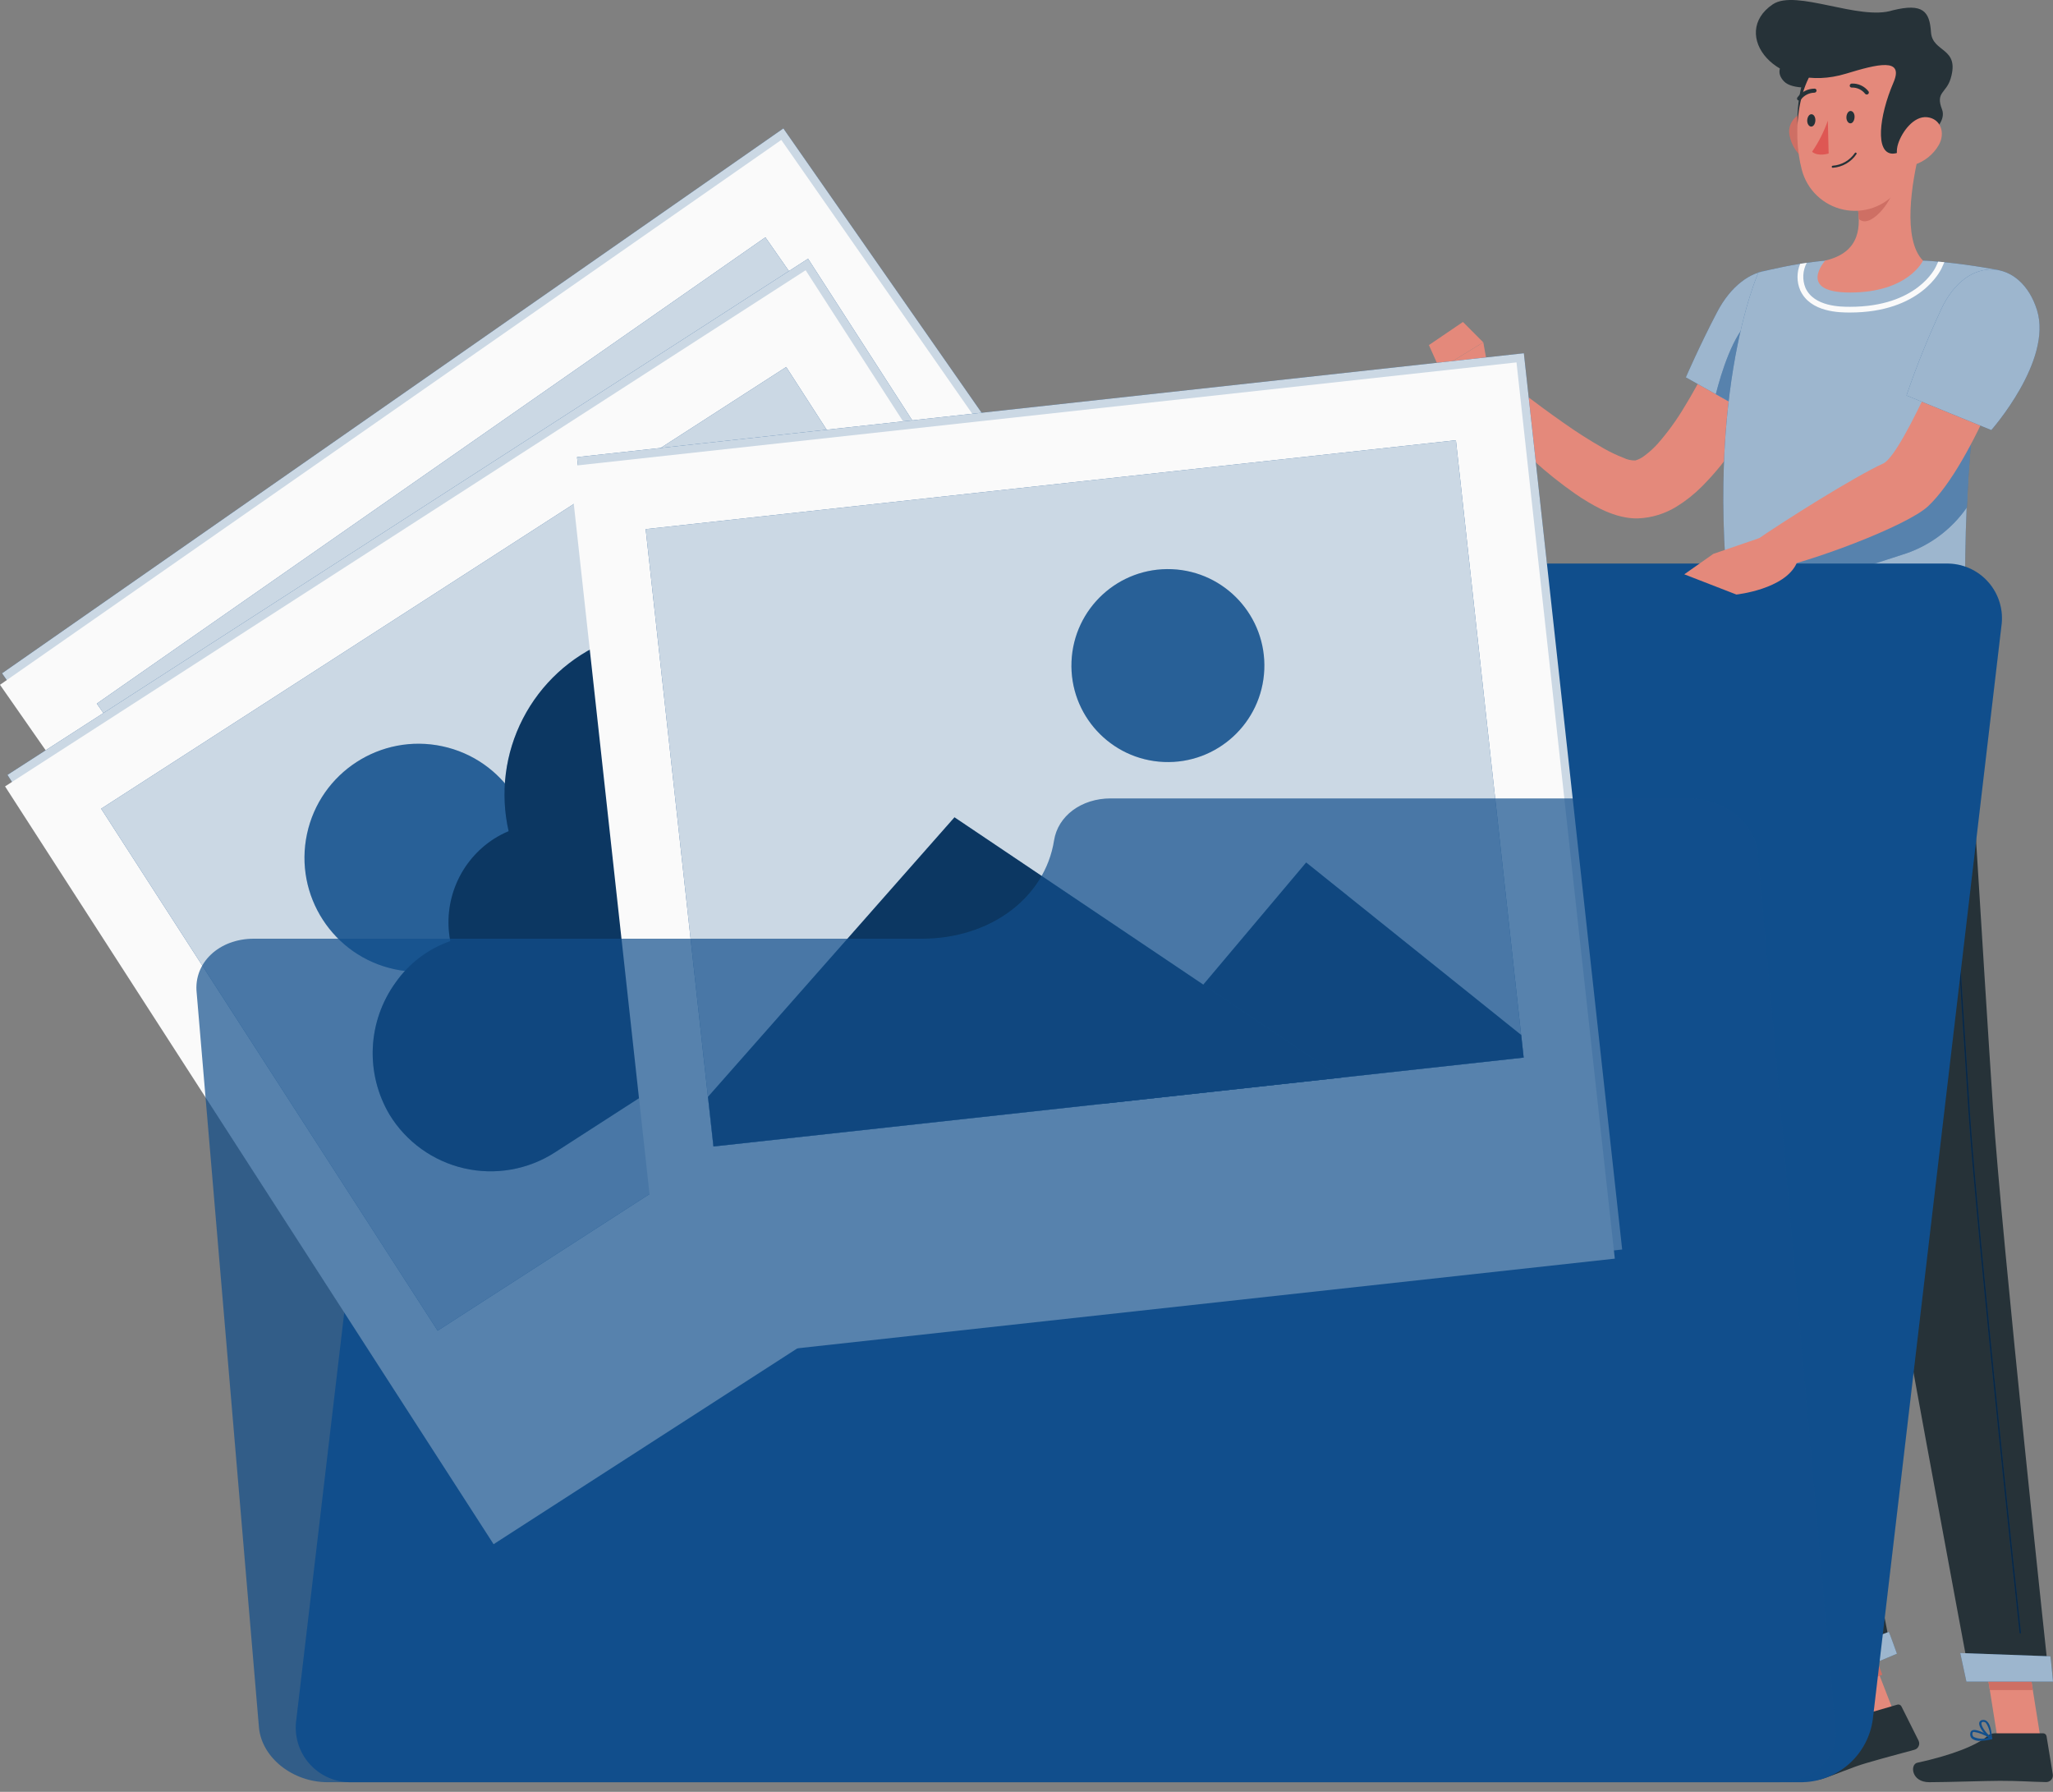 <svg width="165" height="144" viewBox="0 0 165 144" fill="none" xmlns="http://www.w3.org/2000/svg">
<rect x="0" y="0" width="165" height="144" fill="#808080" stroke="none"/>
<path d="M149.337 130.194L146.059 131.463L148.883 138.759L152.162 137.49L149.337 130.194Z" fill="#E4897B"/>
<path d="M163.995 139.694H160.538L159.266 131.692H162.723L163.995 139.694Z" fill="#E4897B"/>
<path d="M160.313 139.294H164.201C164.268 139.294 164.333 139.317 164.385 139.36C164.436 139.403 164.47 139.463 164.481 139.529L164.986 142.604C164.997 142.681 164.991 142.759 164.968 142.834C164.946 142.908 164.908 142.976 164.856 143.034C164.805 143.092 164.741 143.139 164.67 143.17C164.599 143.201 164.522 143.216 164.445 143.215C163.09 143.192 162.434 143.114 160.726 143.114C159.675 143.114 156.503 143.224 155.052 143.224C153.601 143.224 153.496 141.787 154.097 141.659C156.792 141.076 158.849 140.281 159.744 139.506C159.904 139.373 160.105 139.298 160.313 139.294Z" fill="#263238"/>
<path d="M148.809 138.064L152.481 136.995C152.546 136.973 152.615 136.976 152.678 137.002C152.74 137.028 152.791 137.076 152.821 137.137L154.198 139.891C154.231 139.961 154.248 140.037 154.248 140.114C154.248 140.191 154.231 140.268 154.198 140.337C154.165 140.407 154.117 140.469 154.058 140.518C153.998 140.567 153.929 140.602 153.854 140.621C152.523 140.984 151.623 141.213 149.956 141.7C148.8 142.035 147.629 142.581 146.486 142.944C145.701 143.197 143.846 143.206 142.887 143.206C141.468 143.206 141.152 141.709 141.757 141.64C143.295 141.466 143.507 141.548 144.356 141.122C145.743 140.512 147.001 139.643 148.061 138.56C148.263 138.333 148.521 138.162 148.809 138.064V138.064Z" fill="#263238"/>
<path d="M143.681 27.782C143.396 28.503 143.125 29.132 142.818 29.793C142.51 30.454 142.203 31.087 141.877 31.726C141.217 33.02 140.486 34.277 139.687 35.49C138.853 36.782 137.887 37.984 136.804 39.075C136.189 39.698 135.501 40.245 134.757 40.705C133.822 41.286 132.753 41.615 131.653 41.66C131.346 41.668 131.038 41.646 130.735 41.596C130.47 41.552 130.208 41.493 129.95 41.417C129.512 41.283 129.086 41.116 128.674 40.916C127.968 40.562 127.289 40.159 126.64 39.709C125.45 38.881 124.315 37.976 123.243 37C121.162 35.116 119.219 33.083 117.431 30.918L119.213 29.127C121.32 30.789 123.482 32.451 125.64 33.966C126.691 34.712 127.778 35.404 128.899 36.041C129.405 36.329 129.931 36.579 130.474 36.789C130.771 36.938 131.1 37.012 131.433 37.005C131.696 36.927 131.942 36.801 132.158 36.633C132.556 36.339 132.922 36.005 133.251 35.637C134.041 34.732 134.748 33.758 135.363 32.726C136.024 31.652 136.643 30.518 137.231 29.361C137.525 28.783 137.809 28.195 138.085 27.608C138.36 27.02 138.64 26.401 138.874 25.859L143.681 27.782Z" fill="#E4897B"/>
<path d="M119.704 30.234L119.213 27.511L115.71 29.66C115.71 29.66 116.816 31.377 117.982 31.404L119.704 30.234Z" fill="#E4897B"/>
<path d="M117.578 25.873L114.842 27.732L115.705 29.66L119.208 27.511L117.578 25.873Z" fill="#E4897B"/>
<path d="M145.288 24.266C146.132 27.406 141.532 33.713 141.532 33.713L135.491 30.326C135.491 30.326 136.616 27.732 137.998 25.092C140.224 20.827 144.319 20.685 145.288 24.266Z" fill="#114F8C"/>
<path opacity="0.6" d="M145.288 24.266C146.132 27.406 141.532 33.713 141.532 33.713L135.491 30.326C135.491 30.326 136.616 27.732 137.998 25.092C140.224 20.827 144.319 20.685 145.288 24.266Z" fill="#FAFAFA"/>
<path d="M137.901 31.671L140.275 33.002L140.688 25.721C139.311 26.782 138.333 29.977 137.901 31.671Z" fill="#114F8C"/>
<path opacity="0.3" d="M137.901 31.671L140.275 33.002L140.688 25.721C139.311 26.782 138.333 29.977 137.901 31.671Z" fill="#FAFAFA"/>
<path d="M149.827 130.815L146.538 132.085L147.994 135.858L151.284 134.588L149.827 130.815Z" fill="#CE6F64"/>
<path d="M162.728 131.692H159.266L159.923 135.819H163.379L162.728 131.692Z" fill="#CE6F64"/>
<path d="M160.694 21.723C157.173 35.095 158.146 48.941 157.852 51.778H139.366C136.611 32.341 141.321 21.902 141.321 21.902C141.321 21.902 142.79 21.507 144.682 21.199L145.21 21.121C145.692 21.052 146.187 20.988 146.692 20.942C149.31 20.791 151.934 20.791 154.552 20.942C154.96 20.942 155.373 20.993 155.777 21.025L156.259 21.071C158.642 21.305 160.694 21.723 160.694 21.723Z" fill="#114F8C"/>
<path opacity="0.6" d="M160.694 21.723C157.173 35.095 158.146 48.941 157.852 51.778H139.366C136.611 32.341 141.321 21.902 141.321 21.902C141.321 21.902 142.79 21.507 144.682 21.199L145.21 21.121C145.692 21.052 146.187 20.988 146.692 20.942C149.31 20.791 151.934 20.791 154.552 20.942C154.96 20.942 155.373 20.993 155.777 21.025L156.259 21.071C158.642 21.305 160.694 21.723 160.694 21.723Z" fill="#FAFAFA"/>
<path d="M138.778 46.517C138.842 47.346 138.923 48.197 139.021 49.069L152.793 44.607C154.94 43.967 156.805 42.615 158.082 40.774C158.132 39.548 158.201 38.258 158.307 36.913C158.353 36.257 158.412 35.587 158.472 34.907C158.532 34.228 158.614 33.479 158.697 32.754L138.778 46.517Z" fill="#114F8C"/>
<path opacity="0.3" d="M138.778 46.517C138.842 47.346 138.923 48.197 139.021 49.069L152.793 44.607C154.94 43.967 156.805 42.615 158.082 40.774C158.132 39.548 158.201 38.258 158.307 36.913C158.353 36.257 158.412 35.587 158.472 34.907C158.532 34.228 158.614 33.479 158.697 32.754L138.778 46.517Z" fill="#FAFAFA"/>
<path d="M155.777 21.025L155.594 21.42C155.534 21.553 154.07 24.656 148.685 24.656C147.969 24.656 145.788 24.656 145.104 23.132C144.973 22.809 144.915 22.462 144.933 22.115C144.951 21.767 145.046 21.428 145.21 21.121L144.682 21.199C144.539 21.535 144.466 21.895 144.466 22.26C144.466 22.624 144.539 22.985 144.682 23.32C145.485 25.115 147.895 25.115 148.68 25.115C154.354 25.115 155.943 21.75 156.025 21.608L156.269 21.071L155.777 21.025Z" fill="#FAFAFA"/>
<path d="M154.29 12.091C153.647 14.621 152.881 19.253 154.552 20.942C154.552 20.942 153.386 23.508 148.685 23.508C144.392 23.508 146.692 20.942 146.692 20.942C149.552 20.267 149.603 18.188 149.226 16.214L154.29 12.091Z" fill="#E4897B"/>
<path d="M152.224 13.771L149.226 16.209C149.322 16.662 149.375 17.123 149.387 17.586C150.264 18.459 152.022 16.25 152.206 15.121C152.292 14.676 152.299 14.219 152.224 13.771Z" fill="#CE6F64"/>
<path d="M143.823 10.866C143.896 11.275 144.054 11.666 144.285 12.012C144.517 12.358 144.817 12.652 145.168 12.876C146.123 13.482 147.005 12.716 147.046 11.65C147.101 10.696 146.67 9.227 145.554 9.052C145.311 9.016 145.063 9.039 144.83 9.118C144.598 9.198 144.388 9.332 144.218 9.51C144.049 9.688 143.924 9.904 143.856 10.14C143.787 10.376 143.776 10.624 143.823 10.866Z" fill="#CE6F64"/>
<path d="M146.362 4.191C144.595 4.856 143.52 11.623 145.604 12.775C147.689 13.928 149.709 2.933 146.362 4.191Z" fill="#263238"/>
<path d="M143.378 6.537C144.682 7.914 151.329 6.261 151.582 3.892C151.834 1.524 140.913 3.947 143.378 6.537Z" fill="#263238"/>
<path d="M154.194 7.987C154.07 11.435 154.171 13.45 152.49 15.332C151.975 15.96 151.296 16.434 150.528 16.7C149.76 16.967 148.934 17.016 148.14 16.843C147.346 16.67 146.615 16.28 146.029 15.718C145.442 15.156 145.022 14.443 144.815 13.657C144.007 10.636 144.356 5.508 147.652 3.865C148.343 3.485 149.124 3.297 149.913 3.321C150.701 3.345 151.469 3.579 152.137 4C152.804 4.42 153.347 5.012 153.708 5.713C154.07 6.414 154.238 7.2 154.194 7.987V7.987Z" fill="#E4897B"/>
<path d="M152.114 0.83C154.552 0.229 155.084 0.918 155.194 2.584C155.305 4.25 157.526 3.787 156.778 6.302C156.429 7.491 155.534 7.39 156.08 8.791C156.705 10.402 153 12.353 152.128 12.348C150.691 12.348 151.008 9.355 152.178 6.633C153.055 4.595 150.87 5.159 148.363 5.921C142.717 7.634 138.975 2.708 142.478 0.348C144.333 -0.905 149.433 1.693 152.114 0.83Z" fill="#263238"/>
<path d="M155.828 11.641C155.39 12.407 154.68 12.98 153.84 13.248C152.734 13.588 152.215 12.615 152.55 11.563C152.853 10.613 153.799 9.296 154.891 9.42C155.984 9.543 156.36 10.691 155.828 11.641Z" fill="#E4897B"/>
<path d="M139.366 51.759C139.366 51.759 136.262 79.528 136.019 90.069C135.767 101.036 146.536 135.241 146.536 135.241L152.045 132.923C152.045 132.923 145.618 101.674 146.536 90.909C147.491 79.189 151.517 51.759 151.517 51.759H139.366Z" fill="#263238"/>
<path d="M147.073 59.403C144.604 64.535 146.27 74.681 147.61 80.695C148.12 76.453 148.721 71.844 149.295 67.579C149.24 61.019 148.731 55.96 147.073 59.403Z" fill="#182137"/>
<path d="M151.806 131.141C151.829 131.141 152.458 132.9 152.458 132.9L146.105 135.567L145.099 133.708L151.806 131.141Z" fill="#114F8C"/>
<path opacity="0.6" d="M151.806 131.141C151.829 131.141 152.458 132.9 152.458 132.9L146.105 135.567L145.099 133.708L151.806 131.141Z" fill="#FAFAFA"/>
<path d="M145.921 51.759C145.921 51.759 148.295 78.17 149.869 88.067C151.591 98.906 158.357 135.002 158.357 135.002H164.692C164.692 135.002 160.896 99.778 160.18 89.049C159.404 77.403 157.852 51.759 157.852 51.759H145.921Z" fill="#263238"/>
<path d="M164.789 133.106C164.812 133.106 165 135.14 165 135.14H158.041L157.545 132.844L164.789 133.106Z" fill="#114F8C"/>
<path opacity="0.6" d="M164.789 133.106C164.812 133.106 165 135.14 165 135.14H158.041L157.545 132.844L164.789 133.106Z" fill="#FAFAFA"/>
<path d="M162.365 131.279C162.35 131.279 162.336 131.273 162.326 131.263C162.316 131.253 162.31 131.239 162.31 131.224C162.273 130.907 158.853 99.089 158.21 89.449C157.513 78.987 156.108 55.795 156.094 55.56C156.094 55.553 156.094 55.545 156.097 55.537C156.099 55.53 156.103 55.523 156.108 55.517C156.113 55.511 156.12 55.506 156.127 55.502C156.134 55.499 156.141 55.497 156.149 55.496V55.496C156.164 55.496 156.179 55.502 156.19 55.512C156.201 55.522 156.208 55.536 156.209 55.551C156.209 55.785 157.627 78.964 158.325 89.44C158.968 99.08 162.388 130.875 162.425 131.215C162.426 131.222 162.426 131.23 162.424 131.238C162.422 131.245 162.419 131.252 162.414 131.258C162.409 131.264 162.403 131.269 162.396 131.273C162.389 131.276 162.382 131.279 162.374 131.279H162.365Z" fill="#114F8C"/>
<path opacity="0.5" d="M162.365 131.279C162.35 131.279 162.336 131.273 162.326 131.263C162.316 131.253 162.31 131.239 162.31 131.224C162.273 130.907 158.853 99.089 158.21 89.449C157.513 78.987 156.108 55.795 156.094 55.56C156.094 55.553 156.094 55.545 156.097 55.537C156.099 55.53 156.103 55.523 156.108 55.517C156.113 55.511 156.12 55.506 156.127 55.502C156.134 55.499 156.141 55.497 156.149 55.496V55.496C156.164 55.496 156.179 55.502 156.19 55.512C156.201 55.522 156.208 55.536 156.209 55.551C156.209 55.785 157.627 78.964 158.325 89.44C158.968 99.08 162.388 130.875 162.425 131.215C162.426 131.222 162.426 131.23 162.424 131.238C162.422 131.245 162.419 131.252 162.414 131.258C162.409 131.264 162.403 131.269 162.396 131.273C162.389 131.276 162.382 131.279 162.374 131.279H162.365Z" fill="black"/>
<path d="M149.052 9.378C149.052 9.658 148.919 9.897 148.735 9.911C148.552 9.924 148.4 9.713 148.396 9.452C148.391 9.19 148.529 8.933 148.712 8.919C148.896 8.905 149.052 9.098 149.052 9.378Z" fill="#263238"/>
<path d="M145.903 9.64C145.903 9.92 145.77 10.159 145.586 10.172C145.402 10.186 145.251 9.975 145.246 9.713C145.242 9.452 145.379 9.195 145.563 9.181C145.747 9.167 145.894 9.36 145.903 9.64Z" fill="#263238"/>
<path d="M146.904 9.695C146.592 10.58 146.166 11.421 145.637 12.197C146.137 12.615 146.968 12.335 146.968 12.335L146.904 9.695Z" fill="#DE5753"/>
<path d="M147.298 13.482C147.277 13.482 147.257 13.474 147.241 13.46C147.226 13.445 147.217 13.425 147.216 13.404C147.216 13.382 147.224 13.36 147.24 13.344C147.255 13.328 147.276 13.318 147.298 13.317C147.651 13.291 147.993 13.187 148.3 13.011C148.606 12.836 148.87 12.594 149.07 12.303C149.081 12.284 149.098 12.271 149.118 12.265C149.138 12.26 149.16 12.262 149.178 12.273C149.196 12.283 149.21 12.3 149.215 12.32C149.221 12.341 149.218 12.362 149.208 12.38C148.995 12.698 148.712 12.962 148.381 13.153C148.05 13.344 147.68 13.457 147.298 13.482Z" fill="#263238"/>
<path d="M150.034 7.597C150.009 7.598 149.984 7.593 149.961 7.583C149.938 7.572 149.917 7.557 149.901 7.537C149.776 7.376 149.614 7.247 149.429 7.16C149.244 7.073 149.041 7.031 148.836 7.037C148.815 7.039 148.794 7.038 148.774 7.032C148.754 7.026 148.735 7.016 148.719 7.003C148.702 6.99 148.689 6.973 148.679 6.955C148.669 6.936 148.663 6.916 148.662 6.895C148.66 6.851 148.676 6.808 148.705 6.774C148.734 6.741 148.774 6.72 148.818 6.716C149.076 6.704 149.333 6.754 149.568 6.862C149.803 6.97 150.008 7.132 150.167 7.335C150.181 7.352 150.19 7.371 150.196 7.392C150.202 7.412 150.203 7.434 150.2 7.455C150.197 7.476 150.19 7.496 150.179 7.514C150.167 7.532 150.153 7.548 150.135 7.56C150.107 7.583 150.071 7.596 150.034 7.597V7.597Z" fill="#263238"/>
<path d="M144.539 8.07C144.516 8.064 144.494 8.053 144.475 8.038C144.46 8.023 144.448 8.005 144.439 7.985C144.431 7.966 144.427 7.944 144.427 7.923C144.427 7.902 144.431 7.88 144.439 7.861C144.448 7.841 144.46 7.823 144.475 7.808C144.634 7.593 144.842 7.419 145.081 7.3C145.321 7.182 145.585 7.121 145.852 7.124C145.874 7.125 145.894 7.131 145.913 7.14C145.932 7.15 145.949 7.163 145.962 7.18C145.976 7.196 145.986 7.215 145.991 7.236C145.997 7.256 145.998 7.278 145.995 7.299C145.988 7.342 145.965 7.381 145.932 7.409C145.898 7.437 145.855 7.452 145.811 7.45V7.45C145.601 7.455 145.396 7.507 145.21 7.604C145.023 7.7 144.862 7.837 144.737 8.006C144.715 8.036 144.684 8.058 144.648 8.069C144.613 8.081 144.575 8.081 144.539 8.07V8.07Z" fill="#263238"/>
<path d="M162.471 26.24L157.692 24.968C157.692 24.968 153.009 36.495 151.357 37.248C149.107 38.272 143.405 41.839 140.986 43.524C140.848 44.093 140.954 45.617 141.262 46.03C145.393 45.282 153.303 42.238 154.956 40.687C158.72 37.161 162.471 26.24 162.471 26.24Z" fill="#E4897B"/>
<path d="M163.715 24.922C164.977 28.99 160.042 34.563 160.042 34.563L153.225 31.781C154.029 29.425 154.96 27.114 156.012 24.858C158.109 20.345 162.438 20.814 163.715 24.922Z" fill="#114F8C"/>
<path opacity="0.6" d="M163.715 24.922C164.977 28.99 160.042 34.563 160.042 34.563L153.225 31.781C154.029 29.425 154.96 27.114 156.012 24.858C158.109 20.345 162.438 20.814 163.715 24.922Z" fill="#FAFAFA"/>
<path d="M159.151 139.9C158.919 139.922 158.686 139.86 158.495 139.726C158.436 139.672 158.392 139.605 158.367 139.529C158.342 139.453 158.337 139.372 158.353 139.294C158.355 139.245 158.371 139.198 158.397 139.157C158.424 139.116 158.461 139.083 158.504 139.06C158.894 138.867 159.973 139.551 160.093 139.629C160.106 139.638 160.117 139.651 160.123 139.665C160.13 139.68 160.132 139.696 160.129 139.712C160.125 139.728 160.116 139.743 160.104 139.754C160.092 139.766 160.077 139.773 160.06 139.776C159.763 139.852 159.458 139.893 159.151 139.9V139.9ZM158.692 139.189C158.658 139.181 158.622 139.181 158.587 139.189C158.569 139.198 158.555 139.212 158.544 139.229C158.534 139.246 158.528 139.265 158.527 139.285C158.516 139.339 158.519 139.394 158.535 139.446C158.551 139.498 158.58 139.545 158.619 139.584C159.005 139.759 159.443 139.78 159.845 139.643C159.487 139.411 159.085 139.255 158.665 139.184L158.692 139.189Z" fill="#114F8C"/>
<path d="M160.028 139.776H159.992C159.643 139.579 158.995 138.822 159.073 138.436C159.09 138.376 159.126 138.323 159.176 138.284C159.226 138.246 159.286 138.225 159.349 138.225C159.41 138.215 159.472 138.22 159.531 138.238C159.59 138.256 159.644 138.288 159.689 138.33C160.074 138.656 160.097 139.652 160.097 139.708C160.097 139.731 160.088 139.753 160.072 139.769C160.055 139.786 160.033 139.795 160.01 139.795L160.028 139.776ZM159.413 138.376H159.376C159.271 138.376 159.257 138.441 159.253 138.459C159.193 138.688 159.601 139.258 159.941 139.529C159.94 139.141 159.82 138.762 159.597 138.445C159.546 138.4 159.481 138.376 159.413 138.376V138.376Z" fill="#114F8C"/>
<path d="M146.945 139.327C146.666 139.425 146.361 139.425 146.082 139.327C146.015 139.295 145.957 139.247 145.915 139.187C145.872 139.126 145.846 139.056 145.839 138.982C145.834 138.937 145.839 138.892 145.855 138.85C145.871 138.807 145.897 138.769 145.93 138.739C146.302 138.413 147.799 138.767 147.969 138.808C147.984 138.812 147.998 138.821 148.009 138.833C148.02 138.846 148.026 138.861 148.028 138.877C148.029 138.894 148.025 138.911 148.016 138.926C148.007 138.94 147.994 138.952 147.978 138.959C147.645 139.112 147.299 139.235 146.945 139.327V139.327ZM146.201 138.78C146.148 138.789 146.097 138.812 146.054 138.845C146.041 138.857 146.031 138.873 146.025 138.891C146.02 138.909 146.019 138.927 146.022 138.946C146.023 138.993 146.037 139.039 146.062 139.08C146.087 139.12 146.123 139.153 146.165 139.175C146.408 139.308 146.977 139.203 147.702 138.9C147.213 138.773 146.705 138.733 146.201 138.78V138.78Z" fill="#114F8C"/>
<path d="M147.978 138.95H147.946C147.487 138.867 146.568 138.34 146.541 137.945C146.541 137.853 146.582 137.724 146.798 137.646C146.949 137.595 147.114 137.605 147.257 137.674C147.757 137.922 148.019 138.803 148.028 138.84C148.035 138.853 148.038 138.867 148.038 138.881C148.038 138.896 148.035 138.91 148.028 138.923C148.023 138.931 148.015 138.937 148.006 138.942C147.998 138.947 147.988 138.95 147.978 138.95ZM146.894 137.793H146.844C146.702 137.844 146.706 137.903 146.706 137.922C146.706 138.156 147.372 138.592 147.835 138.739C147.727 138.371 147.501 138.049 147.193 137.821C147.101 137.774 146.994 137.764 146.894 137.793Z" fill="#114F8C"/>
<path d="M104.522 49.207C104.916 48.086 105.641 47.11 106.602 46.411C107.563 45.712 108.714 45.321 109.903 45.291H156.397C157.038 45.276 157.675 45.401 158.263 45.658C158.851 45.915 159.375 46.298 159.799 46.779C160.224 47.26 160.538 47.828 160.719 48.444C160.9 49.059 160.945 49.706 160.85 50.341L150.516 138.174C150.329 139.549 149.659 140.812 148.625 141.738C147.591 142.663 146.261 143.19 144.874 143.224H28.271C27.63 143.24 26.992 143.115 26.404 142.859C25.816 142.602 25.291 142.219 24.867 141.738C24.442 141.257 24.128 140.688 23.947 140.072C23.766 139.457 23.722 138.809 23.818 138.174L32.623 63.406C32.81 62.031 33.481 60.768 34.515 59.843C35.548 58.917 36.878 58.39 38.265 58.356H91.976C97.448 58.356 102.658 54.564 104.522 49.207Z" fill="#114F8C"/>
<path opacity="0.1" d="M104.522 49.207C104.916 48.086 105.641 47.11 106.602 46.411C107.563 45.712 108.714 45.321 109.903 45.291H156.397C157.038 45.276 157.675 45.401 158.263 45.658C158.851 45.915 159.375 46.298 159.799 46.779C160.224 47.26 160.538 47.828 160.719 48.444C160.9 49.059 160.945 49.706 160.85 50.341L150.516 138.174C150.329 139.549 149.659 140.812 148.625 141.738C147.591 142.663 146.261 143.19 144.874 143.224H28.271C27.63 143.24 26.992 143.115 26.404 142.859C25.816 142.602 25.291 142.219 24.867 141.738C24.442 141.257 24.128 140.688 23.947 140.072C23.766 139.457 23.722 138.809 23.818 138.174L32.623 63.406C32.81 62.031 33.481 60.768 34.515 59.843C35.548 58.917 36.878 58.39 38.265 58.356H91.976C97.448 58.356 102.658 54.564 104.522 49.207Z" fill="#114F8C"/>
<path d="M62.959 10.32L0.165 54.11L41.612 113.545L104.406 69.755L62.959 10.32Z" fill="#114F8C"/>
<path opacity="0.8" d="M62.959 10.32L0.165 54.11L41.612 113.545L104.406 69.755L62.959 10.32Z" fill="#FAFAFA"/>
<path d="M62.794 11.245L0 55.034L41.447 114.469L104.241 70.68L62.794 11.245Z" fill="#FAFAFA"/>
<path d="M61.514 19.072L7.781 56.544L36.329 97.482L90.063 60.011L61.514 19.072Z" fill="#114F8C"/>
<path opacity="0.8" d="M61.514 19.072L7.781 56.544L36.329 97.482L90.063 60.011L61.514 19.072Z" fill="#FAFAFA"/>
<path d="M40.941 54.312C41.98 55.802 42.554 57.568 42.589 59.384C42.624 61.201 42.12 62.987 41.139 64.517C40.159 66.046 38.747 67.251 37.081 67.978C35.416 68.704 33.573 68.92 31.784 68.599C29.996 68.277 28.343 67.432 27.036 66.171C25.728 64.909 24.824 63.288 24.438 61.513C24.052 59.737 24.201 57.887 24.867 56.197C25.533 54.506 26.686 53.051 28.179 52.016C30.177 50.632 32.642 50.096 35.035 50.526C37.427 50.956 39.551 52.318 40.941 54.312V54.312Z" fill="#114F8C"/>
<path opacity="0.1" d="M40.941 54.312C41.98 55.802 42.554 57.568 42.589 59.384C42.624 61.201 42.12 62.987 41.139 64.517C40.159 66.046 38.747 67.251 37.081 67.978C35.416 68.704 33.573 68.92 31.784 68.599C29.996 68.277 28.343 67.432 27.036 66.171C25.728 64.909 24.824 63.288 24.438 61.513C24.052 59.737 24.201 57.887 24.867 56.197C25.533 54.506 26.686 53.051 28.179 52.016C30.177 50.632 32.642 50.096 35.035 50.526C37.427 50.956 39.551 52.318 40.941 54.312V54.312Z" fill="#FAFAFA"/>
<path d="M75.216 50.267C73.832 48.889 72.163 47.832 70.325 47.172C68.488 46.511 66.528 46.262 64.584 46.443V46.443C64.524 46.361 64.478 46.269 64.418 46.182C62.64 43.6 60.008 41.729 56.985 40.898C53.963 40.066 50.744 40.328 47.895 41.637C45.047 42.946 42.752 45.218 41.414 48.053C40.077 50.888 39.782 54.104 40.583 57.135C40.182 57.324 39.797 57.545 39.431 57.796C38.122 58.706 37.116 59.988 36.543 61.476C35.971 62.964 35.857 64.589 36.218 66.142C34.465 66.829 32.972 68.047 31.948 69.626C30.896 71.196 30.325 73.039 30.307 74.929C30.288 76.819 30.822 78.673 31.843 80.263C32.546 81.319 33.453 82.225 34.511 82.925C35.569 83.627 36.756 84.109 38.003 84.345C39.25 84.581 40.531 84.566 41.772 84.3C43.013 84.034 44.188 83.523 45.229 82.797V82.797L60.677 72.023L74.83 62.153C76.403 61.078 77.491 59.426 77.856 57.556C78.221 55.686 77.835 53.747 76.781 52.159L76.74 52.094C76.288 51.441 75.778 50.829 75.216 50.267V50.267Z" fill="#114F8C"/>
<path opacity="0.3" d="M75.216 50.267C73.832 48.889 72.163 47.832 70.325 47.172C68.488 46.511 66.528 46.262 64.584 46.443V46.443C64.524 46.361 64.478 46.269 64.418 46.182C62.64 43.6 60.008 41.729 56.985 40.898C53.963 40.066 50.744 40.328 47.895 41.637C45.047 42.946 42.752 45.218 41.414 48.053C40.077 50.888 39.782 54.104 40.583 57.135C40.182 57.324 39.797 57.545 39.431 57.796C38.122 58.706 37.116 59.988 36.543 61.476C35.971 62.964 35.857 64.589 36.218 66.142C34.465 66.829 32.972 68.047 31.948 69.626C30.896 71.196 30.325 73.039 30.307 74.929C30.288 76.819 30.822 78.673 31.843 80.263C32.546 81.319 33.453 82.225 34.511 82.925C35.569 83.627 36.756 84.109 38.003 84.345C39.25 84.581 40.531 84.566 41.772 84.3C43.013 84.034 44.188 83.523 45.229 82.797V82.797L60.677 72.023L74.83 62.153C76.403 61.078 77.491 59.426 77.856 57.556C78.221 55.686 77.835 53.747 76.781 52.159L76.74 52.094C76.288 51.441 75.778 50.829 75.216 50.267V50.267Z" fill="black"/>
<g style="mix-blend-mode:multiply">
<path d="M64.943 20.793L0.601 62.274L39.864 123.174L104.205 81.693L64.943 20.793Z" fill="#114F8C"/>
</g>
<path opacity="0.8" d="M64.943 20.793L0.601 62.274L39.864 123.174L104.205 81.693L64.943 20.793Z" fill="#FAFAFA"/>
<path d="M64.749 21.717L0.407 63.198L39.67 124.098L104.011 82.617L64.749 21.717Z" fill="#FAFAFA"/>
<path d="M63.188 29.494L8.13 64.99L35.174 106.938L90.232 71.442L63.188 29.494Z" fill="#114F8C"/>
<path opacity="0.8" d="M63.188 29.494L8.13 64.99L35.174 106.938L90.232 71.442L63.188 29.494Z" fill="#FAFAFA"/>
<path d="M42.596 70.848C43.653 65.899 40.499 61.03 35.55 59.972C30.601 58.915 25.732 62.07 24.674 67.019C23.617 71.968 26.772 76.837 31.721 77.894C36.67 78.951 41.539 75.796 42.596 70.848Z" fill="#114F8C"/>
<path opacity="0.1" d="M42.596 70.848C43.653 65.899 40.499 61.03 35.55 59.972C30.601 58.915 25.732 62.07 24.674 67.019C23.617 71.968 26.772 76.837 31.721 77.894C36.67 78.951 41.539 75.796 42.596 70.848Z" fill="#FAFAFA"/>
<path d="M75.739 61.179C74.406 59.751 72.775 58.633 70.961 57.905C69.147 57.178 67.196 56.858 65.245 56.97V56.97C65.19 56.878 65.148 56.786 65.089 56.699C63.404 54.054 60.84 52.089 57.848 51.149C54.856 50.21 51.629 50.357 48.735 51.564C45.84 52.772 43.465 54.962 42.028 57.749C40.591 60.535 40.183 63.74 40.877 66.798C40.467 66.969 40.072 67.175 39.697 67.414C38.359 68.276 37.31 69.52 36.685 70.985C36.06 72.449 35.888 74.068 36.19 75.631C34.413 76.25 32.876 77.413 31.797 78.954C30.688 80.484 30.05 82.305 29.963 84.192C29.876 86.08 30.343 87.952 31.306 89.577C31.968 90.66 32.841 91.6 33.872 92.341C34.903 93.082 36.071 93.609 37.309 93.892C38.547 94.175 39.828 94.208 41.079 93.989C42.329 93.77 43.523 93.303 44.591 92.616L60.452 82.388L74.959 73.037C76.566 72.016 77.708 70.405 78.137 68.549C78.567 66.694 78.249 64.745 77.254 63.121L77.208 63.057C76.778 62.387 76.286 61.758 75.739 61.179Z" fill="#114F8C"/>
<path opacity="0.3" d="M75.739 61.179C74.406 59.751 72.775 58.633 70.961 57.905C69.147 57.178 67.196 56.858 65.245 56.97V56.97C65.19 56.878 65.148 56.786 65.089 56.699C63.404 54.054 60.84 52.089 57.848 51.149C54.856 50.21 51.629 50.357 48.735 51.564C45.84 52.772 43.465 54.962 42.028 57.749C40.591 60.535 40.183 63.74 40.877 66.798C40.467 66.969 40.072 67.175 39.697 67.414C38.359 68.276 37.31 69.52 36.685 70.985C36.06 72.449 35.888 74.068 36.19 75.631C34.413 76.25 32.876 77.413 31.797 78.954C30.688 80.484 30.05 82.305 29.963 84.192C29.876 86.08 30.343 87.952 31.306 89.577C31.968 90.66 32.841 91.6 33.872 92.341C34.903 93.082 36.071 93.609 37.309 93.892C38.547 94.175 39.828 94.208 41.079 93.989C42.329 93.77 43.523 93.303 44.591 92.616L60.452 82.388L74.959 73.037C76.566 72.016 77.708 70.405 78.137 68.549C78.567 66.694 78.249 64.745 77.254 63.121L77.208 63.057C76.778 62.387 76.286 61.758 75.739 61.179Z" fill="black"/>
<g style="mix-blend-mode:multiply">
<path d="M122.473 28.388L46.376 36.736L54.276 108.763L130.374 100.415L122.473 28.388Z" fill="#114F8C"/>
</g>
<path opacity="0.8" d="M122.473 28.388L46.376 36.736L54.276 108.763L130.374 100.415L122.473 28.388Z" fill="#FAFAFA"/>
<path d="M121.882 29.123L45.784 37.47L53.685 109.497L129.783 101.15L121.882 29.123Z" fill="#FAFAFA"/>
<path d="M117.011 35.381L51.893 42.524L57.335 92.136L122.453 84.993L117.011 35.381Z" fill="#114F8C"/>
<path opacity="0.8" d="M117.011 35.381L51.893 42.524L57.335 92.136L122.453 84.993L117.011 35.381Z" fill="#FAFAFA"/>
<path d="M122.261 83.178L122.458 84.991L88.634 88.705L96.709 79.129L104.977 69.314L122.261 83.178Z" fill="#114F8C"/>
<path opacity="0.3" d="M122.261 83.178L122.458 84.991L88.634 88.705L96.709 79.129L104.977 69.314L122.261 83.178Z" fill="black"/>
<path d="M107.814 86.598L57.344 92.134L56.903 88.145L76.712 65.683L96.709 79.129L107.814 86.598Z" fill="#114F8C"/>
<path opacity="0.3" d="M107.814 86.598L57.344 92.134L56.903 88.145L76.712 65.683L96.709 79.129L107.814 86.598Z" fill="black"/>
<path d="M101.611 53.812C101.789 49.534 98.466 45.921 94.187 45.742C89.909 45.563 86.296 48.887 86.117 53.166C85.939 57.444 89.262 61.057 93.541 61.236C97.819 61.414 101.432 58.091 101.611 53.812Z" fill="#114F8C"/>
<path opacity="0.1" d="M101.611 53.812C101.789 49.534 98.466 45.921 94.187 45.742C89.909 45.563 86.296 48.887 86.117 53.166C85.939 57.444 89.262 61.057 93.541 61.236C97.819 61.414 101.432 58.091 101.611 53.812Z" fill="#FAFAFA"/>
<g style="mix-blend-mode:multiply" opacity="0.7">
<path d="M84.714 67.542C85.026 65.568 86.912 64.163 89.267 64.163H135.776C138.562 64.163 141.032 66.115 141.284 68.52L147.519 138.868C147.78 141.273 145.728 143.224 142.928 143.224H26.325C23.534 143.224 21.064 141.273 20.816 138.868L15.807 79.79C15.546 77.385 17.593 75.438 20.398 75.438H74.109C79.572 75.438 83.984 72.165 84.714 67.542Z" fill="#114F8C"/>
</g>
<path d="M141.372 43.253L137.699 44.511L135.367 46.154L139.554 47.779C139.554 47.779 143.465 47.366 144.406 45.245L141.372 43.253Z" fill="#E4897B"/>
</svg>
